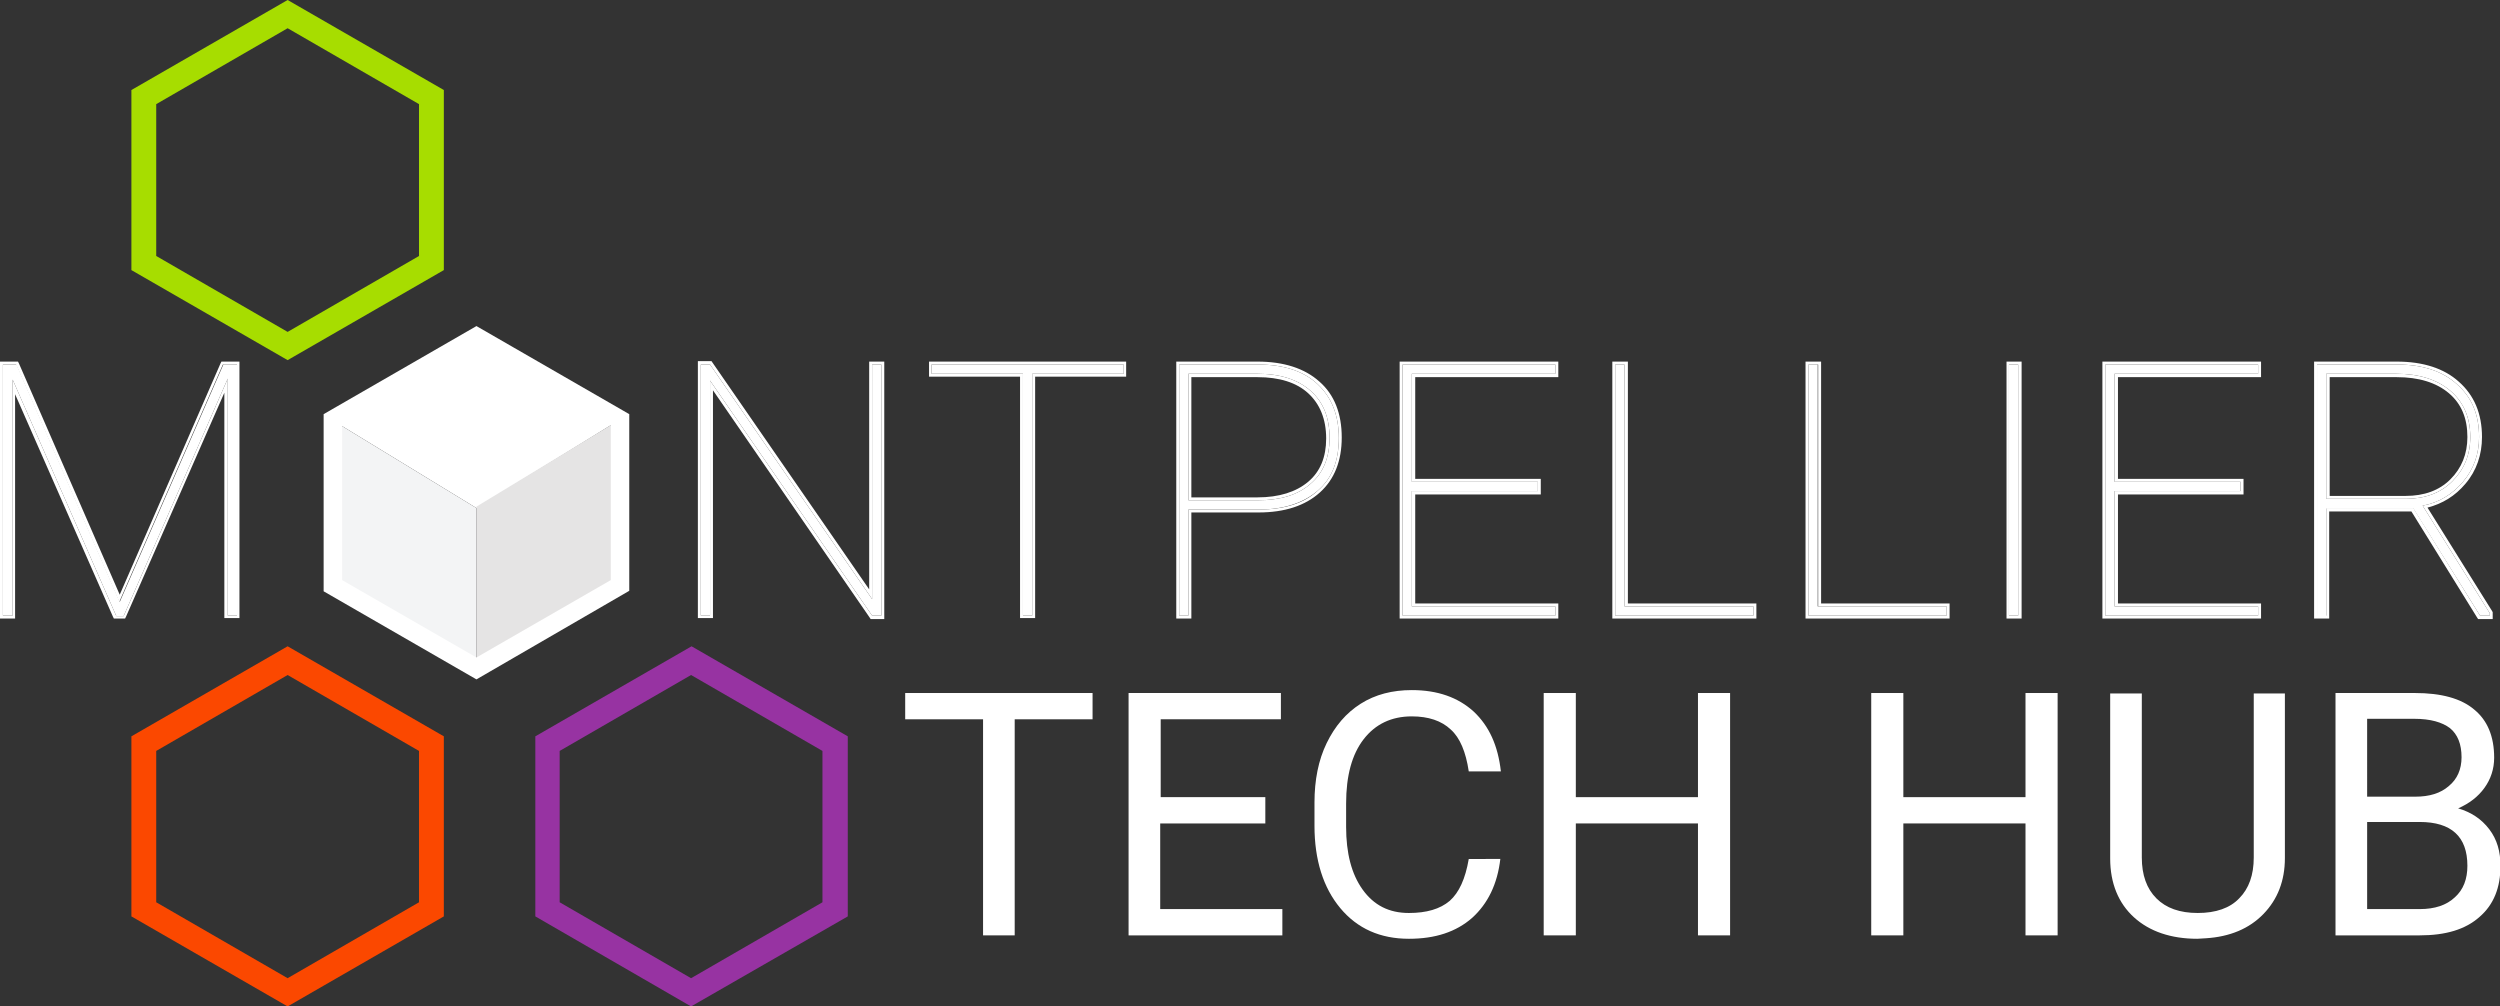 <?xml version="1.0" encoding="utf-8"?>
<!-- Generator: Adobe Illustrator 18.0.0, SVG Export Plug-In . SVG Version: 6.00 Build 0)  -->
<!DOCTYPE svg PUBLIC "-//W3C//DTD SVG 1.1//EN" "http://www.w3.org/Graphics/SVG/1.1/DTD/svg11.dtd">
<svg version="1.1" id="Calque_1" xmlns="http://www.w3.org/2000/svg" xmlns:xlink="http://www.w3.org/1999/xlink" x="0px" y="0px"
	 viewBox="0 0 513.7 206.8" enable-background="new 0 0 513.7 206.8" xml:space="preserve">
<rect x="0" y="0" width="513.7" height="206.8" fill="#333333" stroke="none"/>
<g>
	<polygon fill="#FFFFFF" points="97.9,104.4 127.4,86.2 97.9,68.8 68.4,86.4 	"/>
	<polygon fill="#E5E4E4" points="97.9,137.9 127.4,120 127.4,86.2 97.9,104.1 	"/>
	<polygon fill="#F3F4F5" points="68.4,120.2 97.9,138.2 97.9,104.4 68.4,86.4 	"/>
	<g>
		<g>
			<path fill="#FFFFFF" d="M224.5,147.8h-16v44.4H202v-44.4h-16v-5.4h38.5V147.8z"/>
			<path fill="#FFFFFF" d="M260,169.2h-21.6v17.6h25.1v5.4h-31.6v-49.8h31.3v5.4h-24.7v16H260V169.2z"/>
			<path fill="#FFFFFF" d="M308.3,176.4c-0.6,5.3-2.6,9.3-5.8,12.2c-3.3,2.9-7.6,4.3-13,4.3c-5.9,0-10.6-2.1-14.1-6.3
				c-3.5-4.2-5.3-9.9-5.3-16.9v-4.8c0-4.6,0.8-8.7,2.5-12.2c1.7-3.5,4-6.2,7-8.1c3-1.9,6.5-2.8,10.5-2.8c5.3,0,9.5,1.5,12.7,4.4
				c3.2,3,5,7,5.6,12.3h-6.6c-0.6-4-1.8-6.9-3.7-8.6c-1.9-1.8-4.6-2.7-8-2.7c-4.2,0-7.5,1.6-9.9,4.7c-2.4,3.1-3.6,7.5-3.6,13.2v4.8
				c0,5.4,1.1,9.7,3.4,12.9c2.3,3.2,5.4,4.8,9.5,4.8c3.6,0,6.4-0.8,8.4-2.5c1.9-1.7,3.2-4.5,3.9-8.6H308.3z"/>
			<path fill="#FFFFFF" d="M355.5,192.2h-6.6v-23h-25.1v23h-6.6v-49.8h6.6v21.4h25.1v-21.4h6.6V192.2z"/>
			<path fill="#FFFFFF" d="M422.8,192.2h-6.6v-23h-25.1v23h-6.6v-49.8h6.6v21.4h25.1v-21.4h6.6V192.2z"/>
			<path fill="#FFFFFF" d="M469.5,142.4v33.9c0,4.7-1.5,8.5-4.4,11.5c-2.9,3-6.9,4.7-11.9,5l-1.7,0.1c-5.4,0-9.8-1.5-13-4.4
				c-3.2-2.9-4.9-7-4.9-12.1v-33.9h6.5v33.7c0,3.6,1,6.4,3,8.4c2,2,4.8,3,8.5,3c3.7,0,6.6-1,8.5-3c2-2,3-4.8,3-8.4v-33.7H469.5z"/>
			<path fill="#FFFFFF" d="M479.9,192.2v-49.8h16.3c5.4,0,9.5,1.1,12.2,3.4c2.7,2.2,4.1,5.5,4.1,9.9c0,2.3-0.7,4.4-2,6.2
				c-1.3,1.8-3.1,3.2-5.4,4.2c2.7,0.8,4.8,2.2,6.4,4.3c1.6,2.1,2.3,4.6,2.3,7.5c0,4.5-1.4,8-4.3,10.5c-2.9,2.6-7,3.8-12.3,3.8H479.9
				z M486.4,163.7h9.9c2.9,0,5.2-0.7,6.9-2.2c1.7-1.4,2.6-3.4,2.6-5.9c0-2.7-0.8-4.7-2.4-6c-1.6-1.2-4-1.9-7.3-1.9h-9.7V163.7z
				 M486.4,168.9v17.9h10.8c3.1,0,5.5-0.8,7.2-2.4c1.8-1.6,2.6-3.8,2.6-6.5c0-6-3.3-9-9.8-9H486.4z"/>
		</g>
	</g>
	<path fill="#FFFFFF" d="M97.9,139.6l-31.4-18.1V85.1L97.9,67l31.4,18.1v36.3L97.9,139.6z M70.3,119.2l27.6,15.9l27.6-15.9V87.3
		L97.9,71.4L70.3,87.3V119.2z"/>
	<path fill="#FB4800" d="M59.1,206.8L27,188.3v-37l32.1-18.5l32.1,18.5v37L59.1,206.8z M32.1,185.4l27,15.6l27-15.6v-31.1l-27-15.6
		l-27,15.6V185.4z"/>
	<path fill="#A7DD00" d="M59.1,74L27,55.5v-37L59.1,0l32.1,18.5v37L59.1,74z M32.1,52.6l27,15.6l27-15.6V21.4l-27-15.6l-27,15.6
		V52.6z"/>
	<path fill="#9733A2" d="M142,206.8L110,188.3v-37l32.1-18.5l32.1,18.5v37L142,206.8z M115,185.4l27,15.6l27-15.6v-31.1l-27-15.6
		l-27,15.6V185.4z"/>
	<g>
		<g>
			<g>
				<path fill="#FFFFFF" d="M3.4,74.9l21.2,48.8l21.3-48.8h2.8v51.6h-1.9V77.8l-21.4,48.8h-1.5L2.6,78v48.5H0.6V74.9H3.4z"/>
				<path fill="#FFFFFF" d="M48.7,74.9v51.6h-1.9V77.8l-21.4,48.8h-1.5L2.6,78v48.5H0.6V74.9h2.7l21.2,48.8l21.3-48.8H48.7
					 M49.3,74.3h-0.6h-2.8h-0.4l-0.2,0.4l-20.7,47.5L3.9,74.7l-0.2-0.4H3.4H0.6H0v0.6v51.6v0.6h0.6h1.9h0.6v-0.6V81l20.1,45.7
					l0.2,0.4h0.4h1.5h0.4l0.2-0.4l20.2-46v45.7v0.6h0.6h1.9h0.6v-0.6V74.9V74.3L49.3,74.3z"/>
			</g>
			<g>
				<path fill="#FFFFFF" d="M181.1,126.5h-1.9l-33.3-48.3v48.3h-1.9V74.9h1.9l33.3,48.2V74.9h1.9V126.5z"/>
				<path fill="#FFFFFF" d="M181.1,74.9v51.6h-1.9l-33.3-48.3v48.3h-1.9V74.9h1.9l33.3,48.2V74.9H181.1 M181.7,74.3h-0.6h-1.9h-0.6
					v0.6v46.2l-32.2-46.6l-0.2-0.3h-0.3h-1.9h-0.6v0.6v51.6v0.6h0.6h1.9h0.6v-0.6V80.2l32.2,46.7l0.2,0.3h0.3h1.9h0.6v-0.6V74.9
					V74.3L181.7,74.3z"/>
			</g>
			<g>
				<path fill="#FFFFFF" d="M230.9,76.8h-18.8v49.7h-1.9V76.8h-18.8v-1.9h39.5V76.8z"/>
				<path fill="#FFFFFF" d="M230.9,74.9v1.9h-18.8v49.7h-1.9V76.8h-18.8v-1.9H230.9 M231.6,74.3h-0.6h-39.5h-0.6v0.6v1.9v0.6h0.6
					h18.1v49v0.6h0.6h1.9h0.6v-0.6v-49h18.1h0.6v-0.6v-1.9V74.3L231.6,74.3z"/>
			</g>
			<g>
				<path fill="#FFFFFF" d="M244.2,104.7v21.8h-1.9V74.9h16.1c5.3,0,9.4,1.3,12.3,4c2.9,2.7,4.4,6.4,4.4,11.1
					c0,4.7-1.4,8.3-4.3,10.8s-6.9,3.9-12.1,3.9H244.2z M244.2,102.8h14.2c4.7,0,8.3-1.1,10.9-3.4c2.6-2.2,3.9-5.4,3.9-9.4
					c0-4.2-1.3-7.4-3.9-9.7c-2.6-2.3-6.2-3.5-10.9-3.5h-14.2V102.8z"/>
				<path fill="#FFFFFF" d="M258.4,74.9c5.3,0,9.4,1.3,12.3,4c2.9,2.7,4.4,6.4,4.4,11.1c0,4.7-1.4,8.3-4.3,10.8
					c-2.8,2.6-6.9,3.9-12.1,3.9h-14.5v21.8h-1.9V74.9H258.4 M244.2,102.8h14.2c4.7,0,8.3-1.1,10.9-3.4c2.6-2.2,3.9-5.4,3.9-9.4
					c0-4.2-1.3-7.4-3.9-9.7c-2.6-2.3-6.2-3.5-10.9-3.5h-14.2V102.8 M258.4,74.3h-16.1h-0.6v0.6v51.6v0.6h0.6h1.9h0.6v-0.6v-21.2
					h13.8c5.4,0,9.6-1.4,12.6-4.1c3-2.7,4.5-6.5,4.5-11.3c0-4.9-1.5-8.8-4.6-11.5C268.1,75.7,263.8,74.3,258.4,74.3L258.4,74.3z
					 M244.8,77.5h13.6c4.5,0,8,1.1,10.4,3.3c2.4,2.2,3.7,5.3,3.7,9.3c0,3.8-1.2,6.8-3.7,8.9c-2.5,2.1-6,3.2-10.4,3.2h-13.6V77.5
					L244.8,77.5z"/>
			</g>
			<g>
				<path fill="#FFFFFF" d="M316,100.9h-25.9v23.7h29.5v1.9h-31.4V74.9h31.4v1.9h-29.5V99H316V100.9z"/>
				<path fill="#FFFFFF" d="M319.6,74.9v1.9h-29.5V99H316v1.9h-25.9v23.7h29.5v1.9h-31.4V74.9H319.6 M320.2,74.3h-0.6h-31.4h-0.6
					v0.6v51.6v0.6h0.6h31.4h0.6v-0.6v-1.9V124h-0.6h-28.8v-22.4H316h0.6v-0.6V99v-0.6H316h-25.2V77.5h28.8h0.6v-0.6v-1.9V74.3
					L320.2,74.3z"/>
			</g>
			<g>
				<path fill="#FFFFFF" d="M333.8,124.6h26.5v1.9h-28.4V74.9h1.9V124.6z"/>
				<path fill="#FFFFFF" d="M333.8,74.9v49.7h26.5v1.9h-28.4V74.9H333.8 M334.4,74.3h-0.6h-1.9h-0.6v0.6v51.6v0.6h0.6h28.4h0.6v-0.6
					v-1.9V124h-0.6h-25.8v-49V74.3L334.4,74.3z"/>
			</g>
			<g>
				<path fill="#FFFFFF" d="M373.6,124.6H400v1.9h-28.4V74.9h1.9V124.6z"/>
				<path fill="#FFFFFF" d="M373.6,74.9v49.7H400v1.9h-28.4V74.9H373.6 M374.2,74.3h-0.6h-1.9H371v0.6v51.6v0.6h0.6H400h0.6v-0.6
					v-1.9V124H400h-25.8v-49V74.3L374.2,74.3z"/>
			</g>
			<g>
				<path fill="#FFFFFF" d="M414.7,126.5h-1.9V74.9h1.9V126.5z"/>
				<path fill="#FFFFFF" d="M414.7,74.9v51.6h-1.9V74.9H414.7 M415.4,74.3h-0.6h-1.9h-0.6v0.6v51.6v0.6h0.6h1.9h0.6v-0.6V74.9V74.3
					L415.4,74.3z"/>
			</g>
			<g>
				<path fill="#FFFFFF" d="M460.4,100.9h-25.9v23.7H464v1.9h-31.4V74.9H464v1.9h-29.5V99h25.9V100.9z"/>
				<path fill="#FFFFFF" d="M464,74.9v1.9h-29.5V99h25.9v1.9h-25.9v23.7H464v1.9h-31.4V74.9H464 M464.7,74.3H464h-31.4H432v0.6v51.6
					v0.6h0.6H464h0.6v-0.6v-1.9V124H464h-28.8v-22.4h25.2h0.6v-0.6V99v-0.6h-0.6h-25.2V77.5H464h0.6v-0.6v-1.9V74.3L464.7,74.3z"/>
			</g>
			<g>
				<path fill="#FFFFFF" d="M495.9,104.5H478v22.1h-1.9V74.9h16.4c5.2,0,9.3,1.3,12.3,4c3.1,2.7,4.6,6.3,4.6,10.9
					c0,3.5-1.1,6.6-3.3,9.2c-2.2,2.6-5,4.3-8.3,4.9l13.8,22.1v0.5h-2L495.9,104.5z M478,102.5h16.3c4,0,7.2-1.2,9.6-3.6
					c2.4-2.4,3.7-5.4,3.7-9.1c0-4-1.4-7.2-4.1-9.5c-2.7-2.3-6.4-3.5-11.1-3.5H478V102.5z"/>
				<path fill="#FFFFFF" d="M492.5,74.9c5.2,0,9.3,1.3,12.3,4c3.1,2.7,4.6,6.3,4.6,10.9c0,3.5-1.1,6.6-3.3,9.2
					c-2.2,2.6-5,4.3-8.3,4.9l13.8,22.1v0.5h-2l-13.7-22.1H478v22.1h-1.9V74.9H492.5 M478,102.5h16.3c4,0,7.2-1.2,9.6-3.6
					c2.4-2.4,3.7-5.4,3.7-9.1c0-4-1.4-7.2-4.1-9.5s-6.4-3.5-11.1-3.5H478V102.5 M492.5,74.3h-16.4h-0.6v0.6v51.6v0.6h0.6h1.9h0.6
					v-0.6v-21.4h16.9l13.5,21.8l0.2,0.3h0.4h2h0.6v-0.6V126v-0.2l-0.1-0.2l-13.3-21.3c3.1-0.8,5.7-2.4,7.8-4.9
					c2.3-2.7,3.4-6,3.4-9.6c0-4.8-1.6-8.6-4.8-11.4C502.2,75.7,497.9,74.3,492.5,74.3L492.5,74.3z M478.7,77.5h13.8
					c4.5,0,8.1,1.1,10.7,3.3c2.6,2.2,3.8,5.2,3.8,9c0,3.5-1.2,6.4-3.5,8.7c-2.3,2.3-5.4,3.4-9.2,3.4h-15.6V77.5L478.7,77.5z"/>
			</g>
		</g>
	</g>
</g>
</svg>

